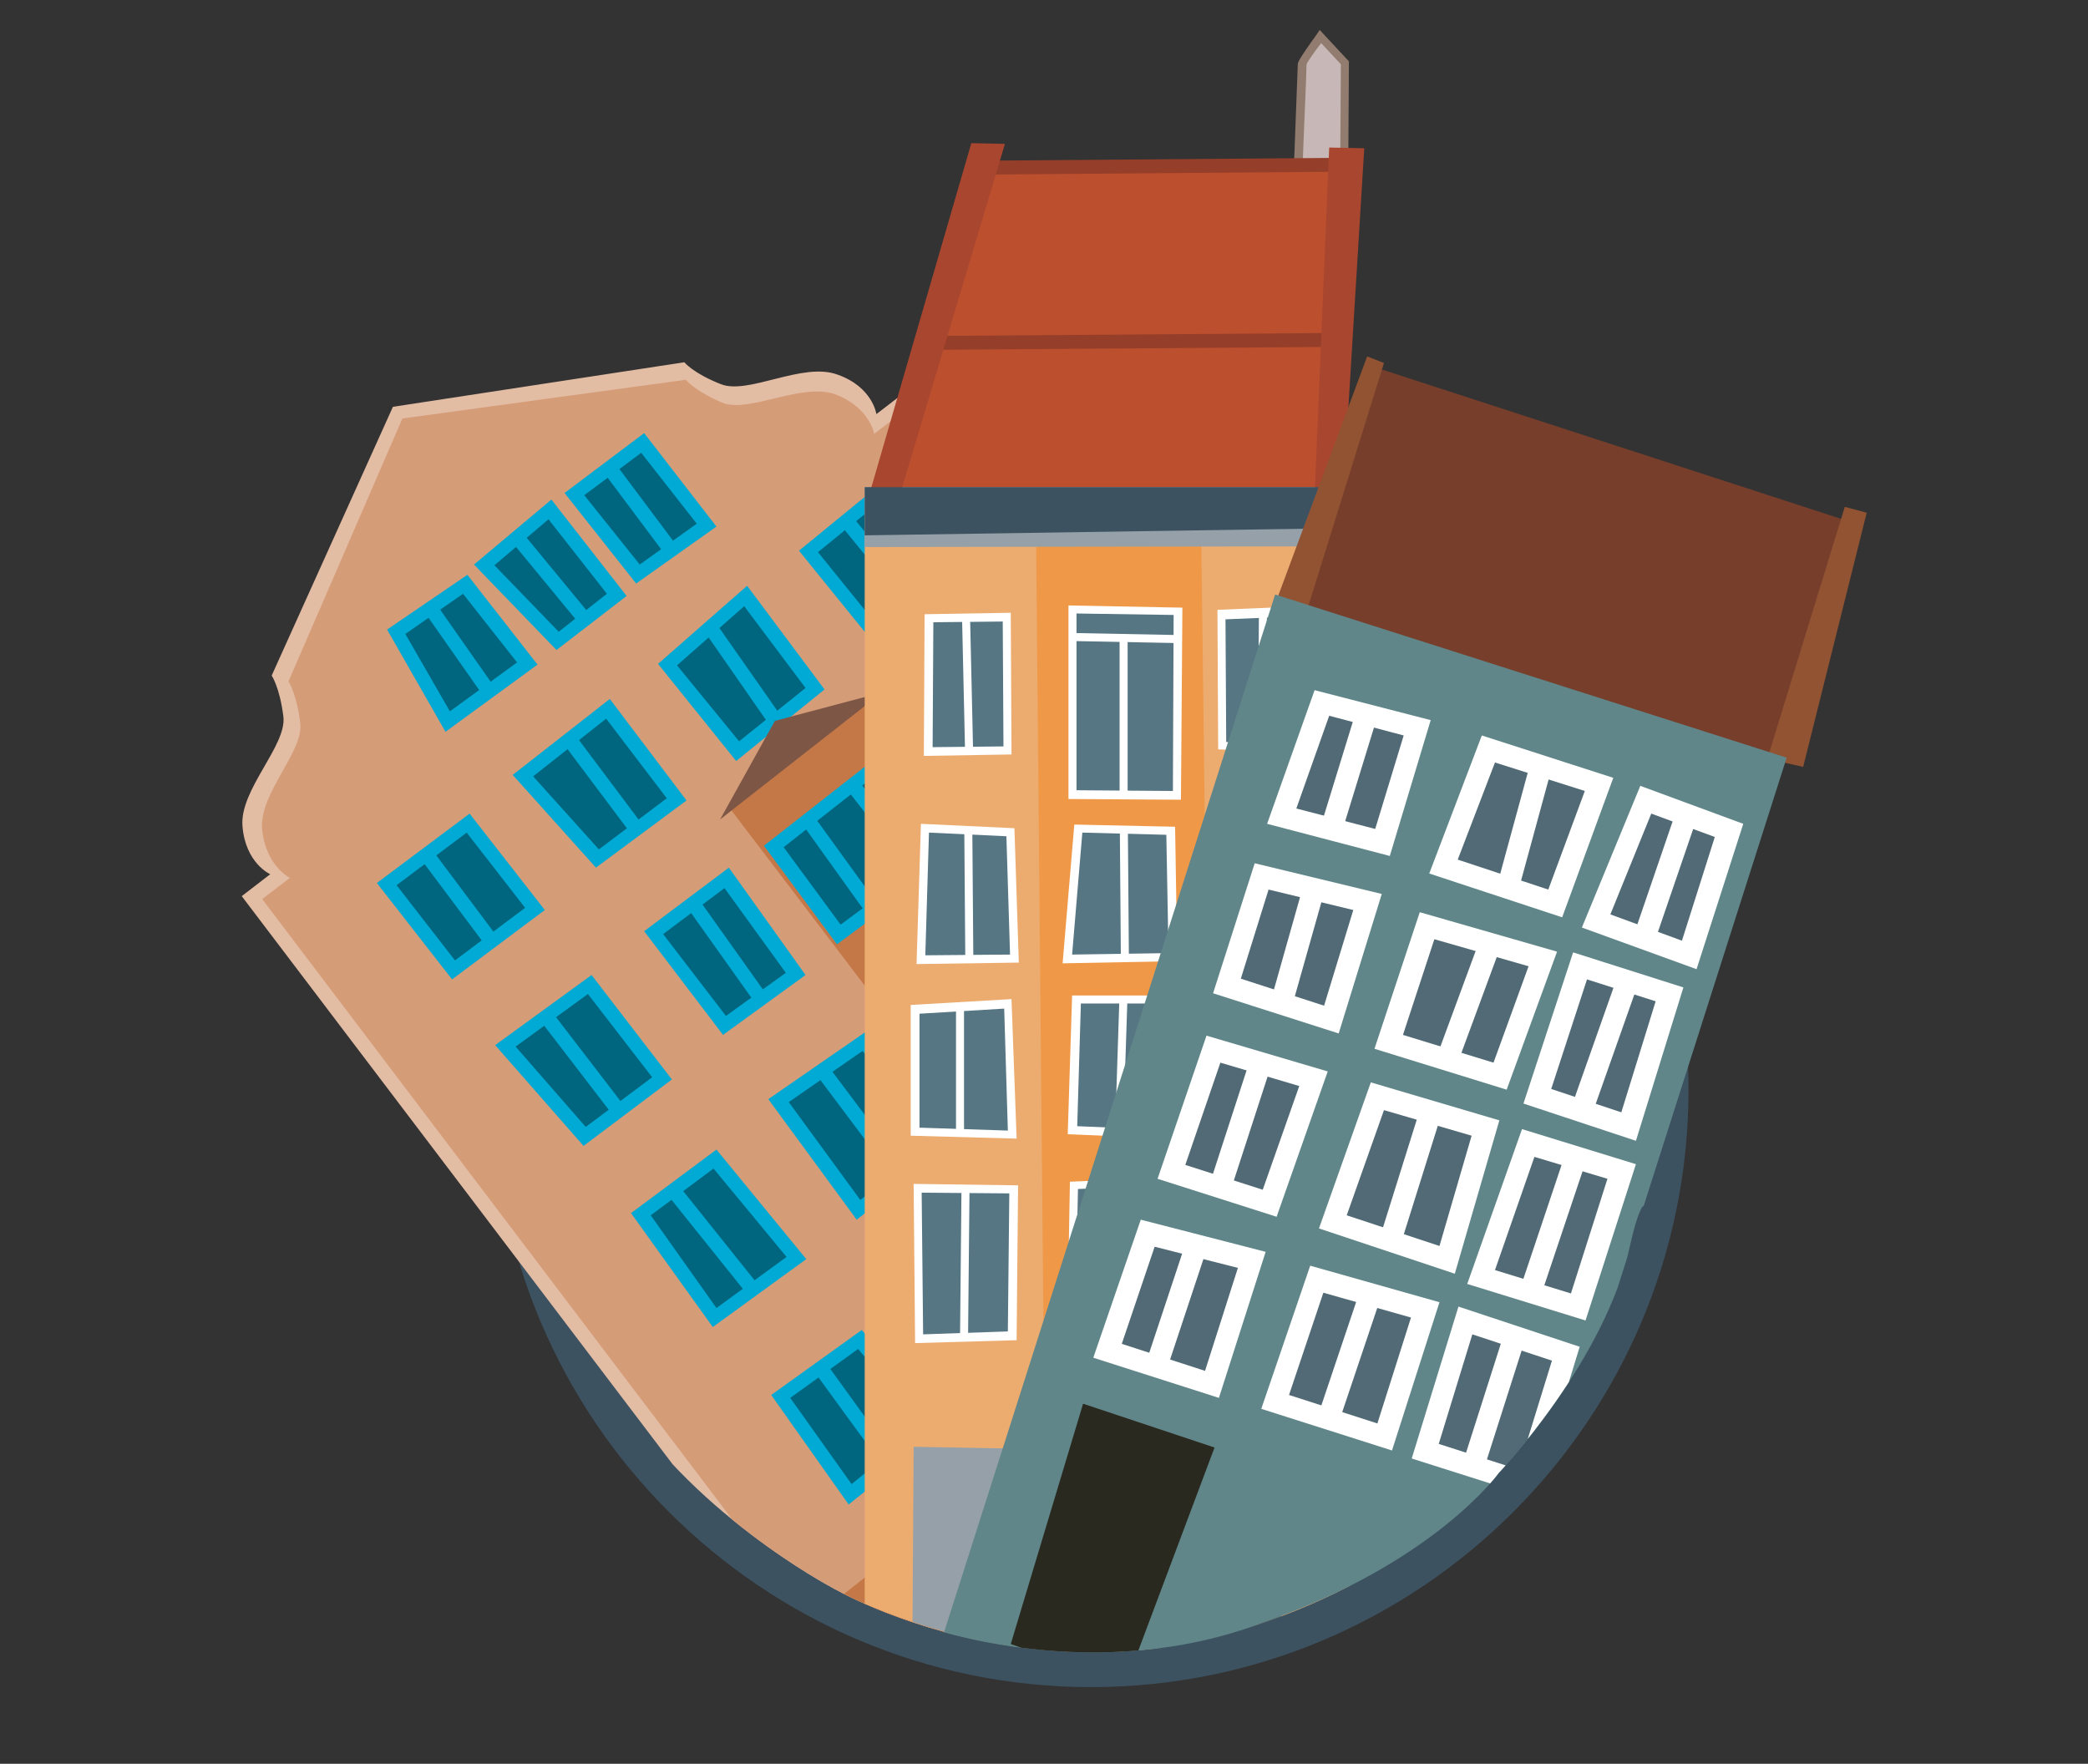 <?xml version="1.0" encoding="utf-8"?>
<!-- Generator: Adobe Illustrator 25.0.0, SVG Export Plug-In . SVG Version: 6.00 Build 0)  -->
<svg version="1.1" id="Layer_1" xmlns="http://www.w3.org/2000/svg" xmlns:xlink="http://www.w3.org/1999/xlink" x="0px" y="0px"
	 viewBox="0 0 285.9 241.5" style="enable-background:new 0 0 285.9 241.5;" xml:space="preserve">
<rect x="0" y="0" width="285.9" height="241.5" fill="#333333" stroke="none"/>
<style type="text/css">
	.default-st0{fill:#3C5261;}
	.default-st1{clip-path:url(#SVGID_2_);}
	.default-st2{fill:#E3BCA4;}
	.default-st3{fill:#D59C78;}
	.default-st4{fill:#C57847;}
	.default-st5{fill:#006680;}
	.default-st6{fill:#00AAD4;}
	.default-st7{fill:#7E5645;}
	.default-st8{fill:#502D16;}
	.default-st9{clip-path:url(#SVGID_4_);}
	.default-st10{fill:#ECAC70;}
	.default-st11{fill:#EF9948;}
	.default-st12{fill:#95A0A8;}
	.default-st13{fill:#567683;}
	.default-st14{fill:#FFFFFF;}
	.default-st15{fill:#C8B7B7;}
	.default-st16{fill:#917C6F;}
	.default-st17{fill:#BC4F2E;}
	.default-st18{fill:#A9462F;}
	.default-st19{fill:#953E29;}
	.default-st20{clip-path:url(#SVGID_6_);}
	.default-st21{fill:#773F2B;}
	.default-st22{fill:#925333;}
	.default-st23{fill:#608689;}
	.default-st24{fill:#516A75;}
	.default-st25{fill:#29291F;}
</style>
<g>
	<g>
		<path class="default-st0" d="M149.4,231c-45.1,0-81.8-36.7-81.8-81.8c0-45.1,36.7-81.8,81.8-81.8s81.8,36.7,81.8,81.8
			C231.2,194.3,194.5,231,149.4,231z M149.4,77.4c-39.6,0-71.8,32.2-71.8,71.8s32.2,71.8,71.8,71.8s71.8-32.2,71.8-71.8
			S189,77.4,149.4,77.4z"/>
	</g>
	<g>
		<defs>
			<path id="SVGID_1_" d="M225.9,153.3c0,0,0.8,39.2-37.9,62.2s-74.2,1.8-74.2,1.8S94.1,206.9,84.1,190H68.9L-17.8,85L124.8,0.1
				L225.9,153.3z"/>
		</defs>
		<clipPath id="SVGID_2_">
			<use xlink:href="#SVGID_1_"  style="overflow:visible;"/>
		</clipPath>
		<g class="default-st1">
			<g id="path4416_1_">
				<g>
					<path class="default-st2" d="M127.3,246.9L33.1,122.7l3.9-3c0,0-3.4-1.5-3.8-6.6c-0.4-5,6.1-11,5.6-15c-0.5-4-1.6-5.6-1.6-5.6
						l16.6-36.8l39.9-6.1c0,0,1.2,1.5,5,3c3.8,1.5,11.2-3.1,16-1.3c4.8,1.7,5.3,5.4,5.3,5.4l3.9-3l94.2,124.2L127.3,246.9z"/>
				</g>
			</g>
			<g id="path4743_1_">
				<g>
					<path class="default-st3" d="M130,247.3L35.9,123.1l3.8-2.9c0,0-3.3-1.6-3.8-6.6c-0.5-5,5.8-10.7,5.2-14.7c-0.5-4-1.6-5.6-1.6-5.6
						l15.6-36L93.9,52c0,0,1.2,1.5,4.9,3.1c3.7,1.6,10.9-2.8,15.6-1.1c4.7,1.8,5.3,5.4,5.3,5.4l3.8-2.9l94.2,124.2L130,247.3z"/>
				</g>
			</g>
			<g id="path4703_1_">
				<g>
					<path class="default-st4" d="M99.8,110.5l57.9,76.1l18.8-15.5l-58.5-74.9L99.8,110.5z"/>
				</g>
			</g>
			<g id="path4523_1_">
				<g>
					<path class="default-st5" d="M78.7,67.6l8.7,11l9.4-6.7L88,60.7L78.7,67.6z"/>
				</g>
				<g>
					<path class="default-st6" d="M98.1,72.1l-11,7.8l-9.8-12.4l10.9-8.2L98.1,72.1z M87.6,77.3l7.8-5.6L87.8,62l-7.8,5.8L87.6,77.3z"/>
				</g>
			</g>
			<g id="path4525_1_">
				<g>
					<path class="default-st5" d="M75.4,69.8l9.1,11.7l-8.1,6.3L66.3,77.4L75.4,69.8z"/>
				</g>
				<g>
					<path class="default-st6" d="M76.2,89L64.9,77.3l10.6-8.9l10.3,13.2L76.2,89z M67.7,77.4l8.8,9.1l6.6-5.2l-8-10.2L67.7,77.4z"/>
				</g>
			</g>
			<g id="path4527_1_">
				<g>
					<path class="default-st5" d="M63.8,80l8.5,10.8l-10.9,8l-7-12.3L63.8,80z"/>
				</g>
				<g>
					<path class="default-st6" d="M73.6,91L61,100.2L53,86.2l11-7.5L73.6,91z M61.6,97.4l9.2-6.7l-7.4-9.4l-7.9,5.5L61.6,97.4z"/>
				</g>
			</g>
			<g id="path4529_1_">
				<g>
					<path class="default-st5" d="M52.9,121.1l9.1,11.7l11.2-8.4l-9.1-11.7L52.9,121.1z"/>
				</g>
				<g>
					<path class="default-st6" d="M74.6,124.6l-12.7,9.5l-10.3-13.2l12.7-9.5L74.6,124.6z M62.3,131.5l9.6-7.2l-8-10.3l-9.6,7.2L62.3,131.5z
						"/>
				</g>
			</g>
			<g id="path4531_1_">
				<g>
					<path class="default-st5" d="M71.6,106.2l10.2,11.4l10.9-8.1L83.3,97L71.6,106.2z"/>
				</g>
				<g>
					<path class="default-st6" d="M94,109.6l-12.4,9.2l-11.4-12.7l13.3-10.4L94,109.6z M82,116.3l9.3-7l-8.3-10.9l-10,7.9L82,116.3z"/>
				</g>
			</g>
			<g id="path4533_1_">
				<g>
					<path class="default-st5" d="M91.4,91l9.6,11.8l10.6-8.5L102,81.6L91.4,91z"/>
				</g>
				<g>
					<path class="default-st6" d="M100.8,104.2L90.1,90.9l12.2-10.7l10.6,14.2L100.8,104.2z M92.7,91.1l8.5,10.4l9.1-7.3L101.9,83L92.7,91.1
						z"/>
				</g>
			</g>
			<g id="path4535_1_">
				<g>
					<path class="default-st5" d="M110.7,75.5l10,12.4l11-8l-11-12.5L110.7,75.5z"/>
				</g>
				<g>
					<path class="default-st6" d="M133.1,80l-12.6,9.1l-11.1-13.7l11.5-9.4L133.1,80z M120.9,86.6l9.3-6.8l-9.7-11.1l-8.5,6.9L120.9,86.6z"
						/>
				</g>
			</g>
			<g id="path4537_1_">
				<g>
					<path class="default-st5" d="M69.1,143.2L80,155.6l10.6-7.9l-9.9-12.9L69.1,143.2z"/>
				</g>
				<g>
					<path class="default-st6" d="M92,147.8l-12.1,9.1l-12.1-13.8l13.2-9.6L92,147.8z M80.2,154.3l9.1-6.8l-8.8-11.4l-9.9,7.2L80.2,154.3z"
						/>
				</g>
			</g>
			<g id="path4539_1_">
				<g>
					<path class="default-st5" d="M89.5,127.7l9.6,12.7l9.8-7.1l-9.4-13.1L89.5,127.7z"/>
				</g>
				<g>
					<path class="default-st6" d="M110.3,133.5L99,141.7l-10.8-14.2l11.6-8.7L110.3,133.5z M99.4,139.1l8.2-5.9l-8.4-11.6l-8.4,6.3
						L99.4,139.1z"/>
				</g>
			</g>
			<g id="path4541_1_">
				<g>
					<path class="default-st5" d="M105.9,115.9l8.9,12l17.3-12.8l-9.7-12.2L105.9,115.9z"/>
				</g>
				<g>
					<path class="default-st6" d="M133.5,115.3l-18.9,14l-10-13.5l18-14.1L133.5,115.3z M115.1,126.6l15.7-11.6l-8.6-10.7L107.3,116
						L115.1,126.6z"/>
				</g>
			</g>
			<g id="path4543_1_">
				<g>
					<path class="default-st5" d="M127.7,97.8l10.5,12.3l9.5-7.3L138.6,89L127.7,97.8z"/>
				</g>
				<g>
					<path class="default-st6" d="M138,111.4l-11.6-13.7l12.4-10.1L149,103L138,111.4z M129.1,97.9l9.3,10.9l8-6.2l-8.1-12.2L129.1,97.9z"/>
				</g>
			</g>
			<g id="path4545_1_">
				<g>
					<path class="default-st5" d="M87.7,166.3l10.1,14.1l11.2-8.1l-11.1-13.6L87.7,166.3z"/>
				</g>
				<g>
					<path class="default-st6" d="M110.4,172.4l-12.8,9.3l-11.2-15.6l11.7-8.7L110.4,172.4z M98.1,179.1l9.6-7l-10-12.1l-8.6,6.4L98.1,179.1
						z"/>
				</g>
			</g>
			<g id="path4547_1_">
				<g>
					<path class="default-st5" d="M106.6,150.7l11,15L130,156l-11.6-13.4L106.6,150.7z"/>
				</g>
				<g>
					<path class="default-st6" d="M117.3,167l-12.1-16.5l13.3-9.2l12.8,14.8L117.3,167z M108,150.9l9.8,13.4l10.8-8.4l-10.5-12L108,150.9z"
						/>
				</g>
			</g>
			<g id="path4549_1_">
				<g>
					<path class="default-st5" d="M123.4,138.6l10.4,14.1l17-13.1l-11.7-13.5L123.4,138.6z"/>
				</g>
				<g>
					<path class="default-st6" d="M133.6,154.1l-11.4-15.6l17.2-13.6l12.9,14.9L133.6,154.1z M124.8,138.7l9.3,12.7l15.4-11.9L139,127.4
						L124.8,138.7z"/>
				</g>
			</g>
			<g id="path4551_1_">
				<g>
					<path class="default-st5" d="M146.1,121.3l11,13.2l10.6-7.7L156.5,113L146.1,121.3z"/>
				</g>
				<g>
					<path class="default-st6" d="M169.1,126.9l-12.2,8.8l-12.2-14.6l11.9-9.5L169.1,126.9z M157.4,133.2l9-6.5l-10-12.4l-8.8,7.1
						L157.4,133.2z"/>
				</g>
			</g>
			<g id="path4553_1_">
				<g>
					<path class="default-st5" d="M106.9,191.2l9.5,13.4l11.4-9.1l-10.1-12L106.9,191.2z"/>
				</g>
				<g>
					<path class="default-st6" d="M116.2,206L105.6,191l12.4-8.9l11.3,13.4L116.2,206z M108.2,191.4l8.4,11.8l9.8-7.9l-8.9-10.6L108.2,191.4
						z"/>
				</g>
			</g>
			<g id="path4555_1_">
				<g>
					<path class="default-st5" d="M126.3,176l10.4,13.5l10.3-8.4l-10.2-12.8L126.3,176z"/>
				</g>
				<g>
					<path class="default-st6" d="M136.5,190.9l-11.6-15.1L137,167l11.3,14.2L136.5,190.9z M127.6,176.1l9.2,12l8.7-7.1l-9.1-11.4
						L127.6,176.1z"/>
				</g>
			</g>
			<g id="path4557_1_">
				<g>
					<path class="default-st5" d="M144,161.7l9.9,13.8l15.3-11l-11.4-13.2L144,161.7z"/>
				</g>
				<g>
					<path class="default-st6" d="M170.7,164.6l-17,12.2l-11-15.2l15.4-11.6L170.7,164.6z M154.2,174.1l13.6-9.8l-10.2-11.8l-12.3,9.4
						L154.2,174.1z"/>
				</g>
			</g>
			<g id="path4559_1_">
				<g>
					<path class="default-st5" d="M164.7,146.2l10.5,13.6l11.2-9.1l-10.7-13.1L164.7,146.2z"/>
				</g>
				<g>
					<path class="default-st6" d="M175,161.2l-11.6-15.1l12.5-9.8l11.8,14.5L175,161.2z M166,146.4l9.3,12.1l9.7-7.8l-9.5-11.7L166,146.4z"
						/>
				</g>
			</g>
			<g id="path4561_1_">
				<g>
					<path class="default-st5" d="M59,83.4l7.6,10.9"/>
				</g>
				<g>
					<polygon class="default-st6" points="68,94.5 66.4,95.6 57.7,83.2 59.3,82.1 					"/>
				</g>
			</g>
			<g id="path4563_1_">
				<g>
					<path class="default-st5" d="M70.9,73.7l9.1,11.1"/>
				</g>
				<g>
					<polygon class="default-st6" points="79.9,86.1 69.6,73.6 71.1,72.4 81.4,84.9 					"/>
				</g>
			</g>
			<g id="path4565_1_">
				<g>
					<path class="default-st5" d="M83.5,64.1l8.1,10.9"/>
				</g>
				<g>

						<rect x="86.6" y="61.9" transform="matrix(0.801 -0.599 0.599 0.801 -24.234 66.372)" class="default-st6" width="2" height="15.5"/>
				</g>
			</g>
			<g id="path4567_1_">
				<g>
					<path class="default-st5" d="M58.6,117.2l8.6,11.6"/>
				</g>
				<g>

						<rect x="61.9" y="114.8" transform="matrix(0.8 -0.599 0.599 0.8 -61.142 62.222)" class="default-st6" width="2" height="16.3"/>
				</g>
			</g>
			<g id="path4569_1_">
				<g>
					<path class="default-st5" d="M78.1,101.5l9,12"/>
				</g>
				<g>

						<rect x="81.6" y="99.1" transform="matrix(0.8 -0.6 0.6 0.8 -47.989 70.978)" class="default-st6" width="2" height="16.8"/>
				</g>
			</g>
			<g id="path4571_1_">
				<g>
					<path class="default-st5" d="M97.3,86l8.8,12.5"/>
				</g>
				<g>
					<polygon class="default-st6" points="107.4,98.7 105.8,99.9 96,85.8 97.6,84.7 					"/>
				</g>
			</g>
			<g id="path4573_1_">
				<g>
					<path class="default-st5" d="M116,71.5l10,12.3"/>
				</g>
				<g>
					<polygon class="default-st6" points="125.9,85.1 114.7,71.4 116.2,70.1 127.4,83.8 					"/>
				</g>
			</g>
			<g id="path4575_1_">
				<g>
					<path class="default-st5" d="M133.2,93.8l9.8,12.5"/>
				</g>
				<g>
					<polygon class="default-st6" points="142.8,107.6 131.9,93.7 133.4,92.5 144.3,106.4 					"/>
				</g>
			</g>
			<g id="path4577_1_">
				<g>
					<path class="default-st5" d="M116.9,107.6l9.1,11.8"/>
				</g>
				<g>
					<polygon class="default-st6" points="125.8,120.7 115.5,107.5 117.1,106.3 127.3,119.5 					"/>
				</g>
			</g>
			<g id="path4579_1_">
				<g>
					<path class="default-st5" d="M110.7,112.4l8.6,11.9"/>
				</g>
				<g>
					<polygon class="default-st6" points="120.6,124.4 119,125.6 109.4,112.2 110.9,111 					"/>
				</g>
			</g>
			<g id="path4581_1_">
				<g>
					<path class="default-st5" d="M95,123.9l9.1,12.7"/>
				</g>
				<g>
					<polygon class="default-st6" points="105.4,136.8 103.8,137.9 93.7,123.7 95.3,122.6 					"/>
				</g>
			</g>
			<g id="path4583_1_">
				<g>
					<path class="default-st5" d="M74.9,139.3l9.8,12.7"/>
				</g>
				<g>

						<rect x="78.8" y="136.7" transform="matrix(0.793 -0.609 0.609 0.793 -72.228 78.721)" class="default-st6" width="2" height="17.9"/>
				</g>
			</g>
			<g id="path4585_1_">
				<g>
					<path class="default-st5" d="M92.4,163.2l10.5,13.1"/>
				</g>
				<g>
					<polygon class="default-st6" points="102.7,177.7 91,163.1 92.6,161.9 104.2,176.4 					"/>
				</g>
			</g>
			<g id="path4587_1_">
				<g>
					<path class="default-st5" d="M112.8,146.7l10.6,14.1"/>
				</g>
				<g>

						<rect x="117.1" y="144.1" transform="matrix(0.8 -0.6 0.6 0.8 -68.686 101.689)" class="default-st6" width="2" height="19.5"/>
				</g>
			</g>
			<g id="path4589_1_">
				<g>
					<path class="default-st5" d="M134.9,130.1l10.6,13.2"/>
				</g>
				<g>
					<polygon class="default-st6" points="145.3,144.6 133.6,130 135.1,128.7 146.9,143.4 					"/>
				</g>
			</g>
			<g id="path4591_1_">
				<g>
					<path class="default-st5" d="M127.3,136l10.9,13.3"/>
				</g>
				<g>
					<polygon class="default-st6" points="138,150.6 125.9,135.9 127.5,134.6 139.5,149.3 					"/>
				</g>
			</g>
			<g id="path4593_1_">
				<g>
					<path class="default-st5" d="M151.9,117l10.3,13.3"/>
				</g>
				<g>
					<polygon class="default-st6" points="162,131.7 150.6,116.9 152.2,115.7 163.6,130.5 					"/>
				</g>
			</g>
			<g id="path4595_1_">
				<g>
					<path class="default-st5" d="M112.5,187.5l9.1,12.5"/>
				</g>
				<g>
					<polygon class="default-st6" points="122.9,200.2 121.4,201.4 111.2,187.4 112.8,186.2 					"/>
				</g>
			</g>
			<g id="path4597_1_">
				<g>
					<path class="default-st5" d="M132,172.4l9.5,12.9"/>
				</g>
				<g>
					<polygon class="default-st6" points="142.8,185.5 141.2,186.6 130.6,172.2 132.2,171 					"/>
				</g>
			</g>
			<g id="path4599_1_">
				<g>
					<path class="default-st5" d="M146.8,159.9l10,13.1"/>
				</g>
				<g>

						<rect x="150.8" y="157.3" transform="matrix(0.795 -0.607 0.607 0.795 -69.826 126.228)" class="default-st6" width="2" height="18.3"/>
				</g>
			</g>
			<g id="path4601_1_">
				<g>
					<path class="default-st5" d="M153.9,154.6l9.6,13.4"/>
				</g>
				<g>
					<polygon class="default-st6" points="164.8,168.2 163.2,169.4 152.5,154.4 154.1,153.3 					"/>
				</g>
			</g>
			<g id="path4603_1_">
				<g>
					<path class="default-st5" d="M170.7,142l9.9,13.1"/>
				</g>
				<g>

						<rect x="174.7" y="139.4" transform="matrix(0.798 -0.602 0.602 0.798 -54.021 135.709)" class="default-st6" width="2" height="18.2"/>
				</g>
			</g>
			<g id="path4650_1_">
				<g>
					<path class="default-st7" d="M98.6,112.2l7.5-13.5l14.7-3.9L98.6,112.2z"/>
				</g>
			</g>
			<g id="path4693_1_">
				<g>
					<path class="default-st4" d="M198.9,152.3l-89.6,70.9l18,23.7l91-69L198.9,152.3z"/>
				</g>
			</g>
			<g id="path4707_1_">
				<g>
					<path class="default-st8" d="M189.9,169.2c-8.1,6.1-4.4,12.5-4.4,12.5l10.3,13.2l19.1-14.5l-10.7-13.5c0,0-4.3-4.6-13.5,1.7
						C190.5,168.8,190.2,169,189.9,169.2L189.9,169.2z M171.1,187.8c-8.2,6.1,1.6,18.6,4.7,22.3l14.9-11.3
						C187.7,194,179,181.9,171.1,187.8z M135.2,215.9c-0.2,0.1-0.3,0.2-0.5,0.4c-8.8,7.1,0.7,17.9,4.4,21.5l17.2-13.1
						C153.2,220.5,143.9,209.7,135.2,215.9L135.2,215.9z M154.7,201.2c-7.5,5.9,0.5,17,4.4,21.6l14.7-11.1
						C170.7,206.9,162.4,195.1,154.7,201.2z"/>
				</g>
			</g>
		</g>
	</g>
	<g>
		<defs>
			<path id="SVGID_3_" d="M109.8,215.1c0,0,35.6,24.1,77.3,0.8c11.8-6,23.2-19.9,23.2-19.9V17.6V-8.1H102.2v215.9
				C102.2,207.8,103.6,212.2,109.8,215.1z"/>
		</defs>
		<clipPath id="SVGID_4_">
			<use xlink:href="#SVGID_3_"  style="overflow:visible;"/>
		</clipPath>
		<g class="default-st9">
			<g id="rect4484_1_">
				<g>
					<rect x="118.4" y="66.7" class="default-st10" width="66.4" height="160.2"/>
				</g>
			</g>
			<g id="path4301_1_">
				<g>
					<path class="default-st11" d="M141.8,66.7l1.5,160.2h23.1l-2-160.2H141.8z"/>
				</g>
			</g>
			<g id="path4297_1_">
				<g>
					<path class="default-st12" d="M124.9,229.9l0.2-31.8l22.2,0.4l0.6,32.2L124.9,229.9z"/>
				</g>
			</g>
			<g id="path4299_1_">
				<g>
					<path class="default-st0" d="M153.6,230.5l-0.2-32l23.1,0.4l-1.5,32.2L153.6,230.5z"/>
				</g>
			</g>
			<g id="path4269_1_">
				<g>
					<path class="default-st13" d="M127.2,84.7l-0.1,18.3l10.9-0.1l-0.1-18.3L127.2,84.7z"/>
				</g>
				<g>
					<path class="default-st14" d="M126.5,103.5l0.1-19.4l11.8-0.2l0.1,19.4L126.5,103.5z M127.8,85.2l-0.1,17.1l9.7-0.1l-0.1-17.1
						L127.8,85.2z"/>
				</g>
			</g>
			<g id="path4271_1_">
				<g>
					<path class="default-st13" d="M132.2,84.5l0.4,18.1"/>
				</g>
				<g>

						<rect x="131.9" y="84.5" transform="matrix(1 -2.254772e-02 2.254772e-02 1 -2.077 3.01)" class="default-st14" width="1.1" height="18.1"/>
				</g>
			</g>
			<g id="path4273_1_">
				<g>
					<path class="default-st13" d="M167.2,84.1l0.1,18l11.2,0.4L178,83.7L167.2,84.1z"/>
				</g>
				<g>
					<path class="default-st14" d="M179.1,103.1l-12.3-0.5l-0.1-19.1l11.9-0.5L179.1,103.1z M167.9,101.6l10,0.4l-0.5-17.6l-9.6,0.4
						L167.9,101.6z"/>
				</g>
			</g>
			<g id="path4275_1_">
				<g>
					<path class="default-st13" d="M173,84.1l-0.1,17.7"/>
				</g>
				<g>

						<rect x="164" y="92.4" transform="matrix(7.812262e-03 -1 1 7.812262e-03 78.557 265.163)" class="default-st14" width="17.7" height="1.1"/>
				</g>
			</g>
			<g id="path4277_1_">
				<g>
					<path class="default-st13" d="M146.8,83.5v25.3l14.3,0.1l0.1-25.2L146.8,83.5z"/>
				</g>
				<g>
					<path class="default-st14" d="M161.7,109.5l-15.4-0.1V82.9l15.6,0.3L161.7,109.5z M147.4,108.2l13.2,0.1l0.1-24.1L147.4,84V108.2z"/>
				</g>
			</g>
			<g id="path4279_1_">
				<g>
					<path class="default-st13" d="M146.8,87.3l14,0.3"/>
				</g>
				<g>

						<rect x="153.3" y="80.4" transform="matrix(1.941549e-02 -1 1 1.941549e-02 63.446 239.509)" class="default-st14" width="1.1" height="14"/>
				</g>
			</g>
			<g id="path4281_1_">
				<g>
					<path class="default-st13" d="M153.9,87.4v21"/>
				</g>
				<g>
					<rect x="153.3" y="87.4" class="default-st14" width="1.1" height="21"/>
				</g>
			</g>
			<g id="path4283_1_">
				<g>
					<path class="default-st13" d="M126.6,113.4l11.7,0.5l0.5,17.3l-12.8,0.1L126.6,113.4z"/>
				</g>
				<g>
					<path class="default-st14" d="M125.5,132l0.6-19.2l12.8,0.6l0.6,18.4L125.5,132z M127.2,114l-0.5,16.8l11.6-0.1l-0.5-16.2L127.2,114z"
						/>
				</g>
			</g>
			<g id="path4285_1_">
				<g>
					<path class="default-st13" d="M132.6,113.7l0.1,17.4"/>
				</g>
				<g>

						<rect x="132.1" y="113.7" transform="matrix(1 -7.818270e-03 7.818270e-03 1 -0.953 1.041)" class="default-st14" width="1.1" height="17.4"/>
				</g>
			</g>
			<g id="path4287_1_">
				<g>
					<path class="default-st13" d="M167.8,113.6l-0.7,17.2l12.9-0.3l-0.8-17.2L167.8,113.6z"/>
				</g>
				<g>
					<path class="default-st14" d="M166.5,131.3l0.7-18.3l12.5-0.3l0.9,18.3L166.5,131.3z M168.3,114.1l-0.6,16l11.7-0.2l-0.8-16
						L168.3,114.1z"/>
				</g>
			</g>
			<g id="path4289_1_">
				<g>
					<path class="default-st13" d="M173.1,113.7l0.4,16.6"/>
				</g>
				<g>

						<rect x="172.7" y="113.7" transform="matrix(1 -2.457961e-02 2.457961e-02 1 -2.947 4.297)" class="default-st14" width="1.1" height="16.6"/>
				</g>
			</g>
			<g id="path4291_1_">
				<g>
					<path class="default-st13" d="M147.6,113.4l12.7,0.3l0.3,17.3l-14.4,0.3L147.6,113.4z"/>
				</g>
				<g>
					<path class="default-st14" d="M145.5,131.9l1.6-19l13.8,0.3l0.3,18.4L145.5,131.9z M148.2,114l-1.4,16.7l13.2-0.2l-0.3-16.2L148.2,114z
						"/>
				</g>
			</g>
			<g id="path4293_1_">
				<g>
					<path class="default-st13" d="M153.9,113.7L154,131"/>
				</g>
				<g>

						<rect x="153.4" y="113.7" transform="matrix(1 -7.858346e-03 7.858346e-03 1 -0.957 1.214)" class="default-st14" width="1.1" height="17.3"/>
				</g>
			</g>
			<g id="path4306_1_">
				<g>
					<path class="default-st13" d="M147.4,136.9h12.3l0.4,18.5l-13.3-0.6L147.4,136.9z"/>
				</g>
				<g>
					<path class="default-st14" d="M160.7,155.9l-14.5-0.6l0.6-19h13.4L160.7,155.9z M147.5,154.2l12.1,0.5l-0.4-17.3H148L147.5,154.2z"/>
				</g>
			</g>
			<g id="path4308_1_">
				<g>
					<path class="default-st13" d="M153.8,137l-0.6,17.7"/>
				</g>
				<g>

						<rect x="144.6" y="145.3" transform="matrix(3.255602e-02 -1 1 3.255602e-02 2.68 294.589)" class="default-st14" width="17.7" height="1.1"/>
				</g>
			</g>
			<g id="path4310_1_">
				<g>
					<path class="default-st13" d="M147.1,162.3l-0.4,21.4l14.8-0.4l-1-21.6L147.1,162.3z"/>
				</g>
				<g>
					<path class="default-st14" d="M146.1,184.3l0.4-22.5l14.6-0.6l1,22.7L146.1,184.3z M147.6,162.8l-0.4,20.3l13.7-0.4l-0.9-20.4
						L147.6,162.8z"/>
				</g>
			</g>
			<g id="path4312_1_">
				<g>
					<path class="default-st13" d="M153.6,162.1l0.4,21.2"/>
				</g>
				<g>

						<rect x="153.2" y="162.1" transform="matrix(1 -1.817179e-02 1.817179e-02 1 -3.113 2.823)" class="default-st14" width="1.1" height="21.2"/>
				</g>
			</g>
			<g id="path4314_1_">
				<g>
					<path class="default-st13" d="M169.2,137.4l0.4,17l10.4-0.2V137L169.2,137.4z"/>
				</g>
				<g>
					<path class="default-st14" d="M169,155l-0.4-18.1l11.9-0.4v18.3L169,155z M169.8,138l0.4,15.8l9.3-0.2v-16L169.8,138z"/>
				</g>
			</g>
			<g id="path4316_1_">
				<g>
					<path class="default-st13" d="M174.4,137.4L175,154"/>
				</g>
				<g>

						<rect x="174.1" y="137.4" transform="matrix(0.999 -3.487087e-02 3.487087e-02 0.999 -4.975 6.181)" class="default-st14" width="1.1" height="16.6"/>
				</g>
			</g>
			<g id="path4318_1_">
				<g>
					<path class="default-st13" d="M170.2,162.3l-1.2,20.8h11.2l0.2-21L170.2,162.3z"/>
				</g>
				<g>
					<path class="default-st14" d="M180.8,183.7h-12.3l1.2-21.9l11.3-0.2L180.8,183.7z M169.6,182.5h10l0.2-19.8l-9.1,0.2L169.6,182.5z"/>
				</g>
			</g>
			<g id="path4320_1_">
				<g>
					<path class="default-st13" d="M175.2,162.3l-0.6,20.6"/>
				</g>
				<g>

						<rect x="164.6" y="172" transform="matrix(2.800204e-02 -1 1 2.800204e-02 -2.528 342.592)" class="default-st14" width="20.6" height="1.1"/>
				</g>
			</g>
			<g id="path4322_1_">
				<g>
					<path class="default-st13" d="M125.3,138.2V155l13.3,0.4l-0.6-17.9L125.3,138.2z"/>
				</g>
				<g>
					<path class="default-st14" d="M139.2,155.9l-14.5-0.4v-17.9l13.8-0.8L139.2,155.9z M125.9,154.4l12.1,0.4l-0.5-16.7l-11.6,0.7V154.4z"
						/>
				</g>
			</g>
			<g id="path4324_1_">
				<g>
					<path class="default-st13" d="M131.4,138v17.1"/>
				</g>
				<g>
					<rect x="130.9" y="138" class="default-st14" width="1.1" height="17.1"/>
				</g>
			</g>
			<g id="path4326_1_">
				<g>
					<path class="default-st13" d="M138.8,162.9l-0.2,20l-12.7,0.4l-0.2-20.6L138.8,162.9z"/>
				</g>
				<g>
					<path class="default-st14" d="M125.3,183.9l-0.2-21.8l14.3,0.2l-0.2,21.2L125.3,183.9z M126.2,163.3l0.2,19.4l11.6-0.4l0.2-18.9
						L126.2,163.3z"/>
				</g>
			</g>
			<g id="path4328_1_">
				<g>
					<path class="default-st13" d="M132.2,162.9l-0.2,20.2"/>
				</g>
				<g>

						<rect x="122" y="172.4" transform="matrix(9.765159e-03 -1 1 9.765159e-03 -42.139 303.41)" class="default-st14" width="20.2" height="1.1"/>
				</g>
			</g>
			<g id="path4394_1_">
				<g>
					<path class="default-st15" d="M177.7,24.7c0,0,0.6-15.7,0.6-15.9c0-0.3,2.5-3.7,2.5-3.7l3.3,3.6L184,24.3L177.7,24.7z"/>
				</g>
				<g>
					<path class="default-st16" d="M177.1,25.3l0-0.6c0.2-5.4,0.6-15.6,0.6-15.9c0-0.2,0-0.5,2.6-4.1l0.4-0.6l4,4.3l-0.1,16.4L177.1,25.3z
						 M178.9,8.8c0,1.2-0.5,12.2-0.6,15.2l5.2-0.3l0.1-14.9l-2.7-2.9C179.9,7.2,179,8.5,178.9,8.8z M178.8,8.9L178.8,8.9L178.8,8.9z
						 M178.9,8.7C178.9,8.7,178.9,8.7,178.9,8.7C178.9,8.7,178.9,8.7,178.9,8.7z"/>
				</g>
			</g>
			<g id="path4392_1_">
				<g>
					<path class="default-st17" d="M121.1,68.7l13.6-46.2l49.2-0.4l-2.6,47L121.1,68.7z"/>
				</g>
			</g>
			<g id="path4335_1_">
				<g>
					<path class="default-st12" d="M118.4,66.7v8.2l66.4-0.1v-8.1H118.4z"/>
				</g>
			</g>
			<g id="path4375_1_">
				<g>
					<path class="default-st18" d="M127.2,46.9l55-0.4"/>
				</g>
				<g>

						<rect x="127.2" y="45.8" transform="matrix(1 -7.421670e-03 7.421670e-03 1 -0.343 1.149)" class="default-st19" width="55" height="1.9"/>
				</g>
			</g>
			<g id="path4375-0_1_">
				<g>
					<path class="default-st18" d="M133.6,22.9l51.9-0.4"/>
				</g>
				<g>

						<rect x="133.6" y="21.8" transform="matrix(1 -8.036710e-03 8.036710e-03 1 -0.177 1.283)" class="default-st19" width="51.9" height="1.9"/>
				</g>
			</g>
			<g id="path4367_1_">
				<g>
					<path class="default-st18" d="M183.9,67.7l2.9-47.4l-4.8-0.1l-2,47.8L183.9,67.7z"/>
				</g>
			</g>
			<g id="path4369_1_">
				<g>
					<path class="default-st18" d="M119.2,67.1l13.8-47.5l4.6,0.1l-14.3,47.8L119.2,67.1z"/>
				</g>
			</g>
			<g id="path4330_1_">
				<g>
					<path class="default-st0" d="M118.4,66.7v6.6l66.4-1v-5.6H118.4z"/>
				</g>
			</g>
		</g>
	</g>
	<g>
		<defs>
			<path id="SVGID_5_" d="M127,222.8c0,0,22.9,8.2,46.1-0.7c23.3-8.1,32.1-20.4,32.1-20.4s14.7-15.5,18-31.2c1-4.5,1.7-5.3,1.7-5.3
				l2.8-1.3l37.1-98.2l-88-28.4L127,222.8z"/>
		</defs>
		<clipPath id="SVGID_6_">
			<use xlink:href="#SVGID_5_"  style="overflow:visible;"/>
		</clipPath>
		<g class="default-st20">
			<g id="path4819_1_">
				<path class="default-st21" d="M187.7,50.1l66.1,21.5l-12,34.9l-65.3-21L187.7,50.1z"/>
			</g>
			<g id="path4815_1_">
				<path class="default-st22" d="M246.9,105l8.7-34.8l-3-0.8L242,103.9L246.9,105z"/>
			</g>
			<g id="path4817_1_">
				<path class="default-st22" d="M174.6,82.7l12.6-33.9l2.3,0.9l-10.8,34.7L174.6,82.7z"/>
			</g>
			<g id="rect4506_1_">

					<rect x="111.8" y="127.4" transform="matrix(0.304 -0.953 0.953 0.304 -26.404 292.164)" class="default-st23" width="150" height="73.5"/>
			</g>
			<g id="path4713_1_">
				<path class="default-st24" d="M181,96.3l-5.5,15.5l13.8,3.6l4.7-15.7L181,96.3z"/>
				<path class="default-st14" d="M190.3,117.2l-16.8-4.4l6.5-18.3l15.9,4.1L190.3,117.2z M177.5,110.7l10.8,2.8l3.9-12.8l-10.2-2.7
					L177.5,110.7z"/>
			</g>
			<g id="path4715_1_">
				<path class="default-st24" d="M203.8,102.6l-6.1,16.1l15.3,5.1l6-16.3L203.8,102.6z"/>
				<path class="default-st14" d="M213.9,125.6l-18.2-6l7.2-18.9l18,5.8L213.9,125.6z M199.6,117.7l12.4,4.1l5-13.5l-12.3-3.9L199.6,117.7z"
					/>
			</g>
			<g id="path4717_1_">
				<path class="default-st24" d="M225.4,109.5l-6.9,16.6l12.8,4.6l5.5-17.1L225.4,109.5z"/>
				<path class="default-st14" d="M232.3,132.7l-15.7-5.7l8-19.4l14.1,5.2L232.3,132.7z M220.5,125.2l9.8,3.6l4.5-14.2l-8.7-3.2L220.5,125.2
					z"/>
			</g>
			<g id="path4719_1_">
				<path class="default-st24" d="M187,97.8l-4.8,15.6"/>

					<rect x="176.4" y="104.1" transform="matrix(0.294 -0.956 0.956 0.294 29.493 251.043)" class="default-st14" width="16.3" height="3"/>
			</g>
			<g id="path4721_1_">
				<path class="default-st24" d="M210.9,104.8l-4.4,16.3"/>

					<rect x="200.3" y="111.5" transform="matrix(0.263 -0.965 0.965 0.263 44.851 284.665)" class="default-st14" width="16.9" height="3"/>
			</g>
			<g id="path4723_1_">
				<path class="default-st24" d="M230.9,111.6l-5.7,16.8"/>

					<rect x="219.1" y="118.5" transform="matrix(0.324 -0.946 0.946 0.324 40.631 296.83)" class="default-st14" width="17.7" height="3"/>
			</g>
			<g id="path4725_1_">
				<path class="default-st24" d="M172.8,120L168,135l14.3,4.6l5-16.1L172.8,120z"/>
				<path class="default-st14" d="M183.3,141.5l-17.2-5.5l5.7-17.8l17.4,4.2L183.3,141.5z M169.9,134l11.4,3.7l4-13.1l-11.6-2.8L169.9,134z"
					/>
			</g>
			<g id="path4727_1_">
				<path class="default-st24" d="M195.4,126.8l-5.3,15.8l15.2,4.7l5.9-16L195.4,126.8z"/>
				<path class="default-st14" d="M206.3,149.2l-18.1-5.6l6.2-18.7l18.8,5.4L206.3,149.2z M192.1,141.7l12.4,3.8l4.8-13.2l-12.9-3.7
					L192.1,141.7z"/>
			</g>
			<g id="path4729_1_">
				<path class="default-st24" d="M216.4,132.2l-5.9,17.8l12.5,4.2l5.6-18.1L216.4,132.2z"/>
				<path class="default-st14" d="M224,156.2l-15.4-5.1l6.8-20.7l15.1,4.8L224,156.2z M212.4,149.1l9.6,3.2l4.7-15.2l-9.4-3L212.4,149.1z"/>
			</g>
			<g id="path4731_1_">
				<path class="default-st24" d="M166.2,143.7l-5.7,16.8l13.4,4.3l6-17.1L166.2,143.7z"/>
				<path class="default-st14" d="M174.8,166.6l-16.3-5.2l6.7-19.6l16.6,4.9L174.8,166.6z M162.3,159.5l10.6,3.4l5-14.2l-10.8-3.2
					L162.3,159.5z"/>
			</g>
			<g id="path4733_1_">
				<path class="default-st24" d="M188.6,150.1l-6.1,17.2l15.7,5.2l5.2-18.1L188.6,150.1z"/>
				<path class="default-st14" d="M199.2,174.4l-18.6-6.2l7.1-20l17.6,5.2L199.2,174.4z M184.4,166.4l12.7,4.2l4.4-15.1l-12-3.5L184.4,166.4
					z"/>
			</g>
			<g id="path4735_1_">
				<path class="default-st24" d="M209.2,156.5l-6.5,18.4l13.3,4.1l5.9-18.6L209.2,156.5z"/>
				<path class="default-st14" d="M217.1,180.8l-16.2-5l7.5-21.2l15.6,4.8L217.1,180.8z M204.7,173.9l10.4,3.2l5-15.7l-10-3L204.7,173.9z"/>
			</g>
			<g id="path4737_1_">
				<path class="default-st24" d="M157.2,168.8l-5.5,16.1l14.3,4.6l5.5-17.1L157.2,168.8z"/>
				<path class="default-st14" d="M166.9,191.4l-17.2-5.5l6.5-18.9l17.1,4.4L166.9,191.4z M153.6,184l11.4,3.7l4.5-14.1l-11.4-2.9L153.6,184
					z"/>
			</g>
			<g id="path4739_1_">
				<path class="default-st24" d="M180.4,175.1l-5.7,16.8l15,4.8l5.6-17.4L180.4,175.1z"/>
				<path class="default-st14" d="M190.6,198.6l-17.9-5.7l6.7-19.6l17.7,5L190.6,198.6z M176.5,191l12.1,3.9l4.6-14.5l-12-3.4L176.5,191z"/>
			</g>
			<g id="path4741_1_">
				<path class="default-st24" d="M200.7,180.7l-5.5,18l13.8,4.4l5.5-17.8L200.7,180.7z"/>
				<path class="default-st14" d="M210,205l-16.7-5.3l6.4-20.8l16.6,5.5L210,205z M197,197.7l10.9,3.5l4.6-14.9l-10.9-3.6L197,197.7z"/>
			</g>
			<g id="path4744_1_">
				<path class="default-st24" d="M207.5,183l-5.6,17.4"/>

					<rect x="195.6" y="190.2" transform="matrix(0.304 -0.953 0.953 0.304 -40.261 328.363)" class="default-st14" width="18.3" height="3"/>
			</g>
			<g id="path4746_1_">
				<path class="default-st24" d="M187.7,177.2l-5.6,16.7"/>

					<rect x="176.1" y="184" transform="matrix(0.319 -0.948 0.948 0.319 -49.952 301.482)" class="default-st14" width="17.6" height="3"/>
			</g>
			<g id="path4748_1_">
				<path class="default-st24" d="M163.7,170.6l-5.4,16.2"/>

					<rect x="152.5" y="177.2" transform="matrix(0.315 -0.949 0.949 0.315 -59.258 275.389)" class="default-st14" width="17" height="3"/>
			</g>
			<g id="path4750_1_">
				<path class="default-st24" d="M172.6,145.8l-5.4,16.5"/>

					<rect x="161.3" y="152.5" transform="matrix(0.309 -0.951 0.951 0.309 -29.11 268)" class="default-st14" width="17.3" height="3"/>
			</g>
			<g id="path4752_1_">
				<path class="default-st24" d="M196,152.4l-5.4,17.3"/>

					<rect x="184.2" y="159.6" transform="matrix(0.299 -0.954 0.954 0.299 -18.343 297.264)" class="default-st14" width="18.2" height="3"/>
			</g>
			<g id="path4754_1_">
				<path class="default-st24" d="M215.6,158.7l-6.1,18.1"/>

					<rect x="203.1" y="166.3" transform="matrix(0.318 -0.948 0.948 0.318 -14.06 315.979)" class="default-st14" width="19.1" height="3"/>
			</g>
			<g id="path4756_1_">
				<path class="default-st24" d="M179.7,121.7l-4.3,15.4"/>

					<rect x="169.6" y="127.9" transform="matrix(0.272 -0.963 0.963 0.272 4.81 265.178)" class="default-st14" width="16" height="3"/>
			</g>
			<g id="path4758_1_">
				<path class="default-st24" d="M203.9,129.4l-5.8,15.6"/>

					<rect x="192.8" y="135.7" transform="matrix(0.346 -0.938 0.938 0.346 2.809 278.334)" class="default-st14" width="16.6" height="3"/>
			</g>
			<g id="path4760_1_">
				<path class="default-st24" d="M222.7,134.7l-6.1,17.2"/>

					<rect x="210.5" y="141.8" transform="matrix(0.333 -0.943 0.943 0.333 11.383 302.751)" class="default-st14" width="18.3" height="3"/>
			</g>
			<g id="path4762_1_">
				<path class="default-st25" d="M138.4,225.1l9.9-32.9l18,6l-12.2,32.5L138.4,225.1z"/>
			</g>
		</g>
	</g>
</g>
</svg>
